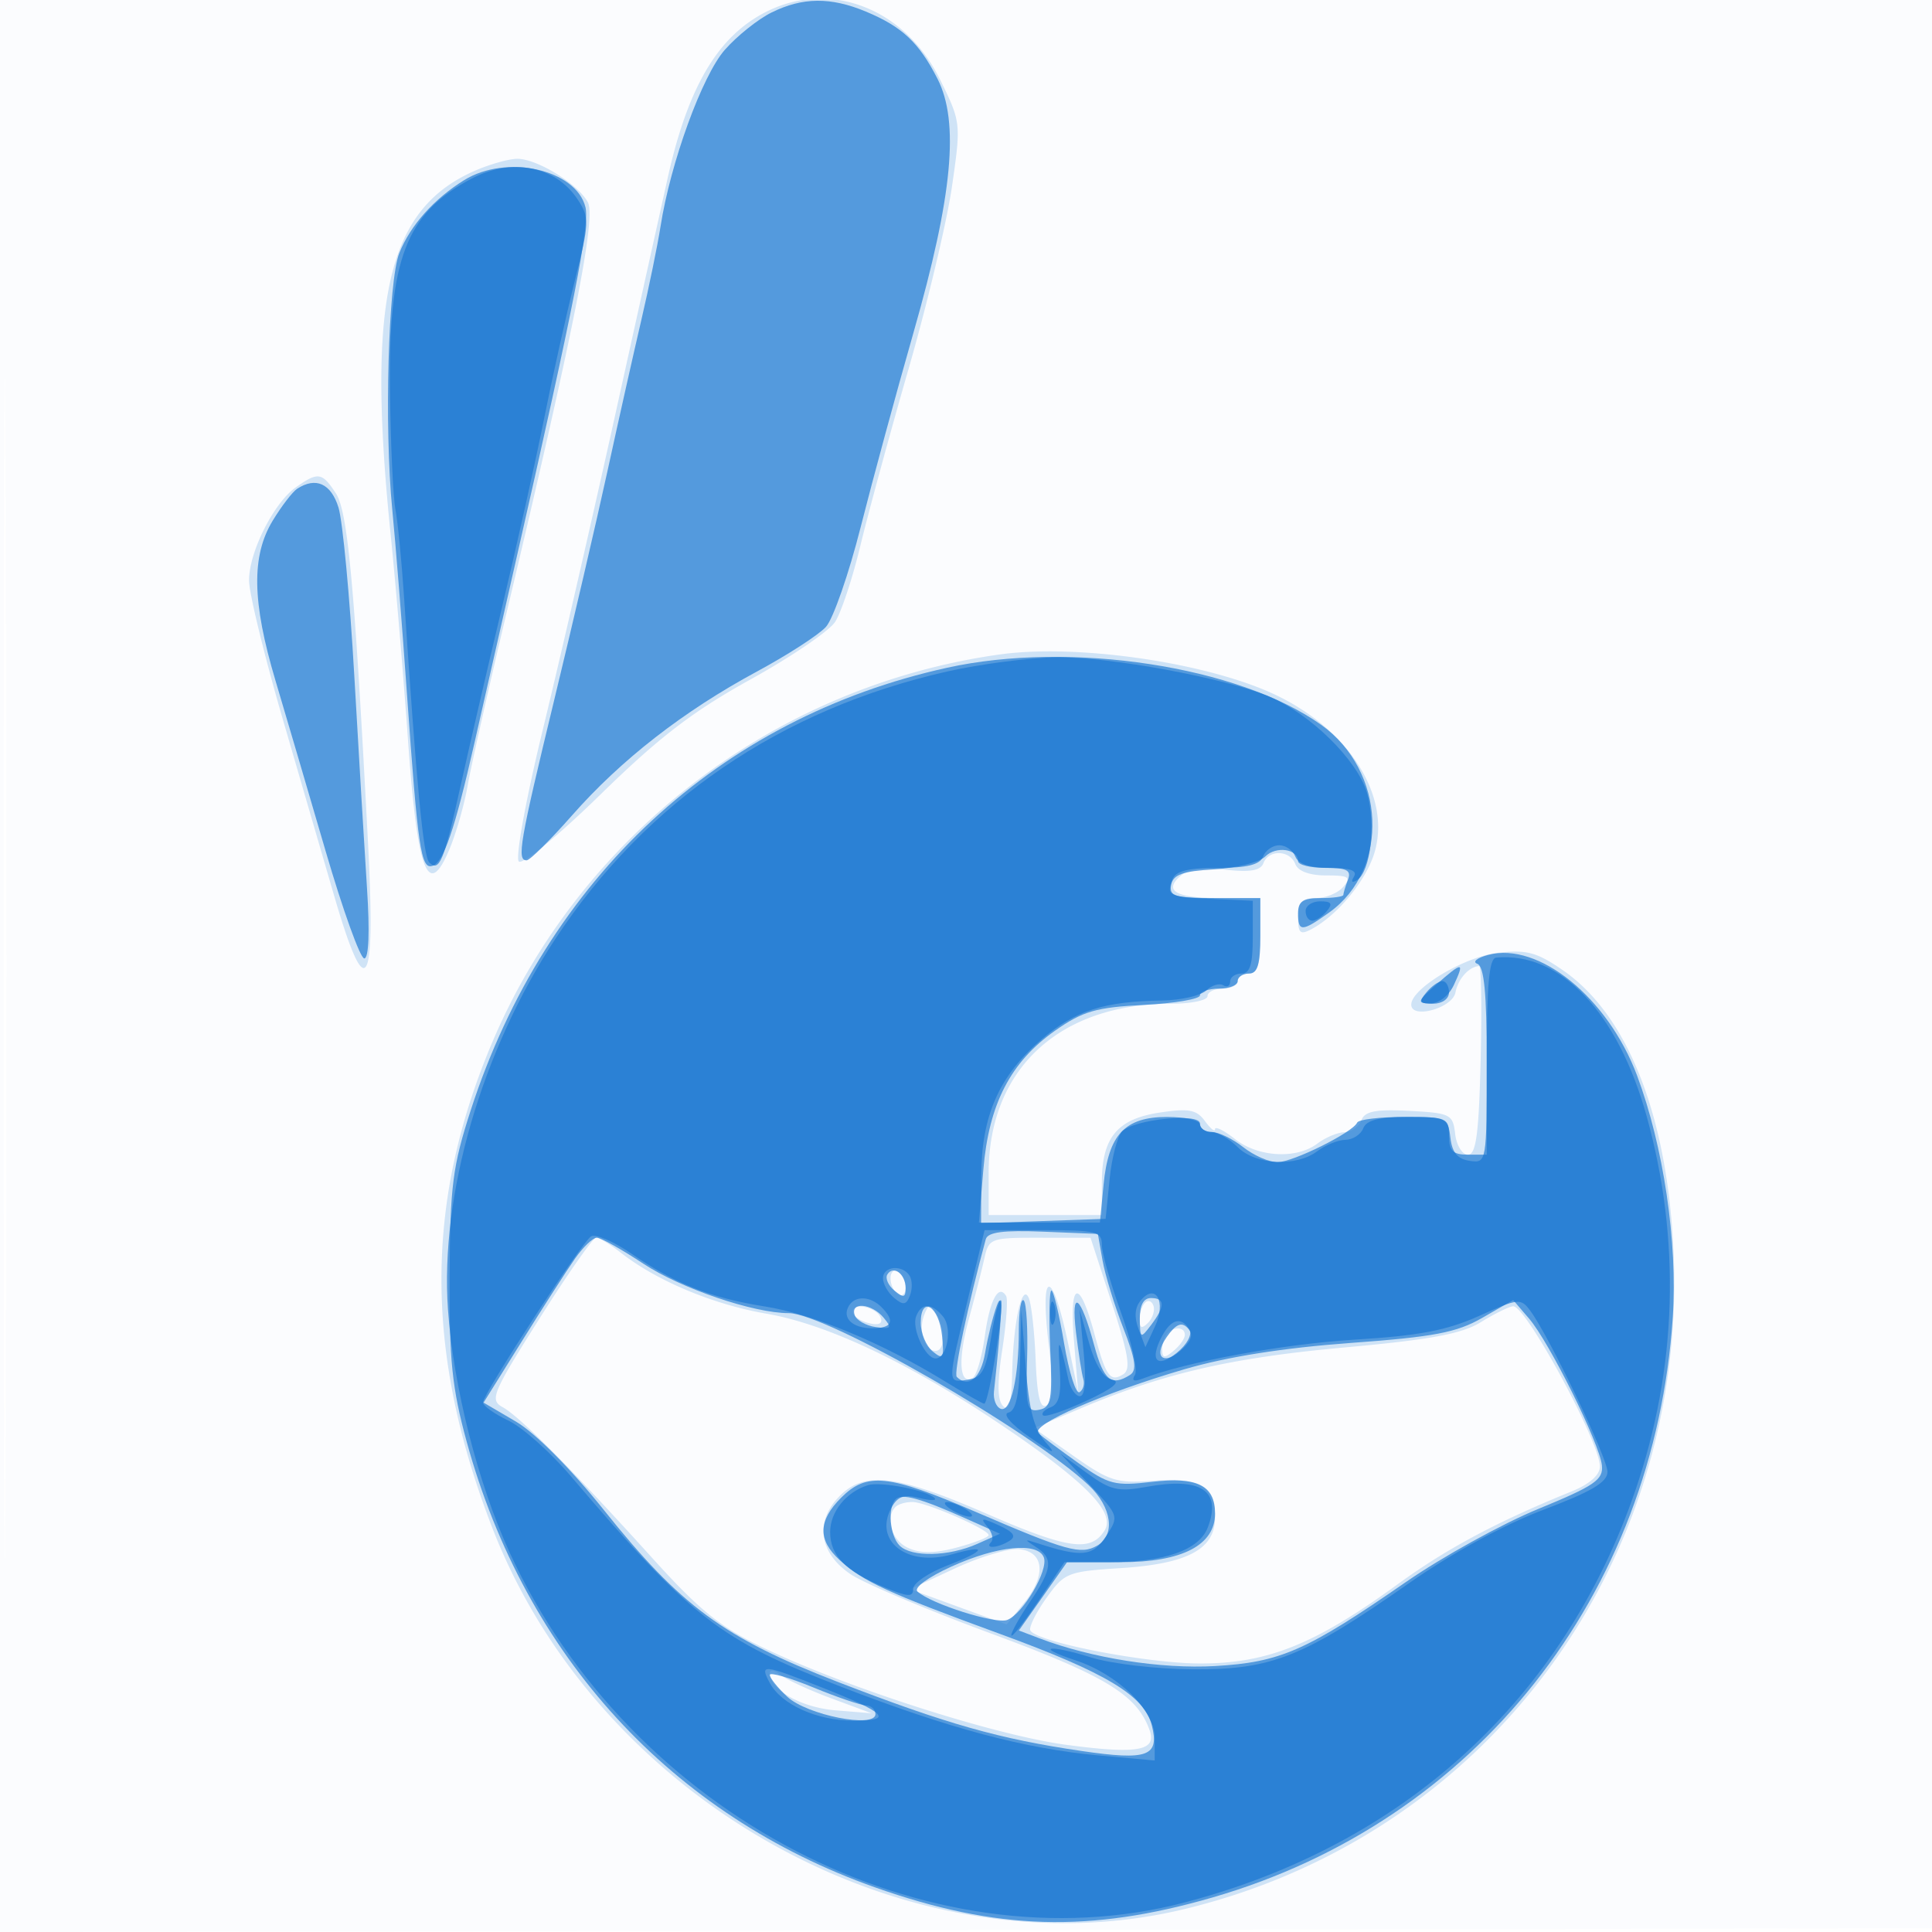 <svg xmlns="http://www.w3.org/2000/svg" width="256" height="256"><path fill-opacity=".016" d="M0 128.004v128.004l128.25-.254 128.25-.254.254-127.75L257.008 0H0v128.004m.485.496c0 70.4.119 99.053.265 63.672.146-35.38.146-92.98 0-128C.604 29.153.485 58.1.485 128.5" fill="#1976D2" fill-rule="evenodd"/><path fill-opacity=".195" d="M99.076 3.06c-4.932 3.572-8.25 9.978-10.58 20.419a30385.17 30385.17 0 00-7.035 31.758c-3.009 13.605-7.294 32.232-9.522 41.393-2.269 9.324-3.673 17.036-3.191 17.518.483.483 5.254-3.432 10.839-8.893 7.702-7.531 12.215-10.994 19.792-15.188 5.398-2.987 10.468-6.431 11.268-7.651.8-1.221 2.306-5.751 3.347-10.068 1.041-4.316 3.925-14.901 6.41-23.522 2.484-8.621 5.066-19.474 5.738-24.119 1.206-8.345 1.188-8.512-1.535-14.077C119.435.058 107.929-3.353 99.076 3.06M63 22.594C51.306 27.66 48.557 39.52 51.781 71c.647 6.325 1.672 18.475 2.277 27 1.25 17.613 2.656 21.321 5.504 14.507.888-2.127 1.972-5.924 2.408-8.437.437-2.514 2.829-13.12 5.318-23.57 8.813-37.011 11.704-51.646 10.607-53.696-1.307-2.441-6.795-5.807-9.395-5.761-1.1.019-3.575.717-5.5 1.551M39.209 64.566C36.279 66.619 33 73.139 33 76.914c0 1.647 2 9.878 4.445 18.29 2.445 8.413 5.531 19.019 6.857 23.569 4.226 14.501 5.484 12.547 4.468-6.941-1.781-34.175-2.687-44.056-4.256-46.451-1.839-2.807-2.349-2.886-5.305-.815M132.5 86.717c-29.982 4.171-55.923 24.129-67.496 51.928-8.736 20.984-8.68 40.702.18 63.676 14.055 36.445 55.462 59.342 91.634 50.671 39.957-9.579 66.729-45.417 64.944-86.934-.777-18.06-6.025-31.503-14.624-37.463-3.48-2.411-4.825-2.778-8.624-2.349-4.424.498-11.514 4.73-11.514 6.871 0 1.976 5.467.466 5.857-1.617.337-1.8 1.816-3.441 3.143-3.487.275-.009.362 5.609.193 12.485-.241 9.799-.605 12.502-1.684 12.502-.758 0-1.518-1.235-1.693-2.75-.299-2.604-.622-2.766-6.078-3.05-4.476-.233-5.895.046-6.357 1.25-.327.852-1.334 1.564-2.238 1.582-.904.017-2.517.692-3.584 1.5-2.77 2.095-7.85 1.813-10.924-.605-1.449-1.139-2.635-1.728-2.635-1.308 0 .42-.602-.06-1.337-1.066-1.111-1.518-2.126-1.711-5.985-1.132-5.641.846-7.678 3.314-7.678 9.302V161h-15v-5.532c0-13.799 9.33-22.468 24.182-22.468 2.65 0 4.818-.45 4.818-1s.9-1 2-1 2-.45 2-1 .675-1 1.5-1c1.133 0 1.5-1.222 1.5-5v-5h-5.441c-5.8 0-7.47-.999-5.04-3.016.932-.773 3.172-1.054 5.932-.742 3.194.36 4.581.116 4.96-.871.704-1.834 3.507-1.748 4.227.129.361.94 1.889 1.5 4.091 1.5 3.012 0 3.337.215 2.271 1.5-.685.825-2.315 1.5-3.622 1.5-1.879 0-2.378.532-2.378 2.535 0 2.122.29 2.38 1.782 1.581 3.458-1.85 7.233-6.434 8.339-10.125 2.292-7.651-3.625-16.726-13.859-21.259-9.2-4.075-25.795-6.402-35.762-5.015M71.484 174.71c-6.27 9.929-6.626 10.787-4.874 11.75 2.266 1.247 9.091 8.127 19.725 19.884 6.439 7.119 9.11 9.271 15 12.079 11.067 5.278 30.594 11.523 39.935 12.773 9.422 1.261 12.025.812 11.067-1.908-1.65-4.683-5.785-7.211-20.965-12.819-8.474-3.131-16.862-6.669-18.64-7.863-4.139-2.78-4.791-6.85-1.634-10.21 3.317-3.531 7.601-3.058 19.591 2.163 10.84 4.72 13.85 5.148 15.681 2.227 1.47-2.345-2.442-6.366-13.402-13.776-12.335-8.339-23.287-13.543-31.468-14.951-7.014-1.207-14.518-4.355-19.245-8.073-1.389-1.092-2.858-1.986-3.266-1.986-.408 0-3.786 4.82-7.505 10.71m58.948-7.96c-.334 1.512-1.27 5.165-2.081 8.117-1.461 5.317-1.214 8.784.548 7.695.503-.31 1.223-2.813 1.601-5.562.654-4.753 1.822-6.936 2.819-5.266.252.421.019 3.63-.517 7.13-.683 4.461-.65 6.688.112 7.45.781.781 1.119-.442 1.204-4.364.148-6.82 1.309-12.062 2.203-9.95.349.825.757 4.523.907 8.218.197 4.866.598 6.516 1.454 5.983.863-.537.949-2.612.318-7.702-1.305-10.525.409-10.713 2.568-.282l1.3 6.283-.566-6.89c-.649-7.916.699-8.357 2.708-.886 1.526 5.672 2.081 6.456 3.814 5.385 1.04-.643.731-2.579-1.508-9.452l-2.816-8.643-6.731-.007c-6.531-.007-6.749.074-7.337 2.743M118 169.382c0 .825.45 1.778 1 2.118.55.34 1-.057 1-.882s-.45-1.778-1-2.118c-.55-.34-1 .057-1 .882m33.729 3.222c-.401.401-.729 1.419-.729 2.263 0 1.125.296 1.237 1.113.421.611-.612.94-1.631.729-2.263-.211-.632-.712-.822-1.113-.421M113 173.81c0 .526.926 1.199 2.057 1.495 1.309.342 1.915.111 1.667-.634-.479-1.438-3.724-2.189-3.724-.861m9.447.468c-.787 2.051.073 4.722 1.522 4.722 1.279 0 1.321-2.994.069-4.972-.797-1.261-1.025-1.225-1.591.25m73.789.905c-2.519 1.557-6.623 2.322-18 3.354-15.088 1.369-23.97 3.414-34.99 8.057l-6.253 2.634 5.253 3.691c4.765 3.347 5.746 3.653 10.533 3.287 6.144-.469 8.221.767 8.221 4.893 0 4.169-3.635 6.114-12.49 6.682-7.087.455-7.469.61-9.894 4.018-1.387 1.949-2.322 3.868-2.078 4.263.96 1.552 15.365 4.346 22.462 4.357 8.941.012 15.212-2.504 26.252-10.533 6.478-4.712 13.165-8.278 22.998-12.264 2.385-.967 3.749-2.175 3.747-3.321-.006-3.217-9.828-21.34-11.497-21.212-.55.042-2.469.984-4.264 2.094m-41.569 1.484c-.367.366-.667 1.321-.667 2.122 0 1.181.283 1.221 1.5.211.825-.685 1.5-1.64 1.5-2.122 0-1.036-1.384-1.161-2.333-.211m-36 23c-1.454 1.453-.542 4.433 1.665 5.438 1.661.757 3.529.74 6.5-.06 2.292-.617 4.168-1.352 4.168-1.632 0-.767-8.265-4.366-10.083-4.391-.871-.012-1.884.278-2.25.645m7.877 8.15l-5.955 2.765 6.4 2.334 6.4 2.333 2.323-2.874c2.964-3.667 2.649-6.798-.712-7.099-1.375-.122-5.18 1.021-8.456 2.541M102 221.723c0 2.181 4.18 4.535 8.709 4.905l4.791.391-5.376-1.991c-2.956-1.096-5.994-2.505-6.75-3.132-.766-.636-1.374-.713-1.374-.173" fill="#1976D2" fill-rule="evenodd"/><path fill-opacity=".668" d="M102.239 1.653c-1.793.884-4.583 3.113-6.199 4.954C93.043 10.02 88.838 21.575 87.526 30c-.386 2.475-1.541 8.1-2.567 12.5-1.026 4.4-3.043 13.4-4.483 20-1.44 6.6-4.611 20.229-7.047 30.287C68.858 111.661 68.455 114 69.778 114c.427 0 3.138-2.682 6.023-5.959 6.485-7.368 14.761-13.809 24.476-19.049 4.083-2.203 8.208-4.87 9.165-5.928.957-1.058 3.03-7.017 4.607-13.244 1.576-6.226 4.732-17.845 7.013-25.82 5.158-18.033 6.082-27.839 3.162-33.56-2.456-4.811-4.674-6.895-9.478-8.902-4.674-1.952-8.382-1.918-12.507.115M61.5 23.871c-3.993 2.48-7.099 5.966-8.579 9.629-1.481 3.665-2.021 23.097-.945 34 .434 4.4 1.313 15.425 1.952 24.5 1.437 20.384 1.86 23.237 3.368 22.735 1.488-.496 2.965-4.811 5.559-16.235 1.124-4.95 3.63-15.975 5.57-24.5 7.619-33.488 9.732-44.238 9.151-46.553-1.258-5.012-10.466-7.06-16.076-3.576M39.376 64.765c-.618.404-2.079 2.31-3.246 4.235-2.836 4.677-2.733 10.75.36 21.137 1.37 4.6 4.362 14.775 6.65 22.613 2.288 7.838 4.596 14.25 5.129 14.25.599 0 .738-3.53.364-9.25-.332-5.088-1.093-17.8-1.689-28.25-.597-10.45-1.538-20.463-2.092-22.25-.985-3.18-3.008-4.098-5.476-2.485M125.5 88.479C95.293 95.126 72.365 116.394 62.412 147c-2.437 7.497-2.773 10.094-2.838 22-.061 11.193.324 14.953 2.255 22 7.794 28.449 27.151 49.568 54.171 59.105 16.065 5.671 28.4 6.032 44.694 1.311 34.847-10.099 58.532-39.984 60.957-76.916.651-9.918-1.229-22.624-4.735-31.995-3.856-10.306-13.048-17.754-19.719-15.977-1.483.395-2.134.926-1.447 1.179.908.334 1.25 3.855 1.25 12.876V153h-2.5c-2 0-2.5-.5-2.5-2.5 0-2.385-.272-2.5-5.917-2.5-3.254 0-6.066.337-6.25.75-.582 1.31-8.525 5.25-10.584 5.25-1.089 0-3.123-.9-4.522-2-1.398-1.1-3.259-2-4.135-2-.875 0-1.592-.45-1.592-1s-1.955-1-4.345-1c-5.598 0-7.789 2.337-8.428 8.99l-.481 5.01H129.71l.59-7.036c.728-8.683 3.61-14.259 9.513-18.403 3.666-2.574 5.429-3.085 11.75-3.404 4.09-.207 7.437-.776 7.437-1.266s1.125-.891 2.5-.891 2.5-.45 2.5-1 .675-1 1.5-1c1.133 0 1.5-1.222 1.5-5v-5h-6.073c-5.245 0-6.028-.239-5.741-1.75.258-1.359 1.531-1.818 5.701-2.057 2.953-.168 6-.937 6.77-1.707 1.424-1.424 4.343-1.007 4.343.621 0 .491 1.623.893 3.607.893 2.878 0 3.484.32 3 1.582-.334.87-.607 1.77-.607 2 0 .23-1.35.418-3 .418-2.333 0-3 .444-3 2 0 2.509.489 2.5 4.111-.079 8.086-5.758 7.54-18.761-1.044-24.874-10.919-7.774-33.181-11.173-49.567-7.568m64.806 41.989c-2.508 2.207-2.594 2.471-.806 2.493 1.17.014 2.479-1.01 3.156-2.469 1.44-3.105 1.156-3.108-2.35-.024m-59.686 33.738c-2.384 8.779-4.283 17.797-3.842 18.239 1.553 1.553 3.198.155 3.759-3.195.345-2.062 1.041-4.875 1.548-6.25.837-2.273.721 1.218-.38 11.392-.113 1.041.298 2.071.912 2.289 1.328.472 2.383-4.164 2.383-10.473 0-2.498.293-4.248.652-3.889.359.358.559 3.846.445 7.75-.186 6.37-.022 7.062 1.598 6.736 1.59-.32 1.764-1.285 1.464-8.084-.188-4.247-.116-7.721.159-7.721.276 0 1.033 3.151 1.682 7.003.65 3.851 1.571 6.762 2.047 6.468.476-.294.699-1.083.494-1.753-.204-.67-.639-3.45-.966-6.178-.71-5.923.606-4.988 2.408 1.71 1.251 4.654 2.278 5.506 4.748 3.937.943-.598.732-2.059-.897-6.234-1.171-2.999-2.406-7.028-2.745-8.953l-.617-3.5-7.25-.294c-5.285-.214-7.346.057-7.602 1m-54.414 2.544c-1.062 1.512-4.225 6.43-7.03 10.928l-5.099 8.177 4.298 2.519c2.544 1.491 7.281 6.255 11.607 11.672 10.204 12.778 15.912 16.977 31.018 22.815 14.47 5.593 21.43 7.563 32.364 9.161 8.725 1.275 10.285.702 9.255-3.404-.986-3.93-6.02-6.961-20.119-12.117-14.917-5.456-18.123-6.933-21.25-9.792-2.911-2.662-2.849-5.201.205-8.254 3.413-3.413 6.236-3.112 17.904 1.909 11.991 5.161 13.826 5.672 15.999 4.456 2.487-1.392 1.97-5.138-1.108-8.028-7.756-7.281-34.798-22.792-39.737-22.792-4.657 0-14.319-3.283-19.248-6.54-2.879-1.903-5.661-3.46-6.182-3.46-.521 0-1.815 1.238-2.877 2.75m41.374 2.12c-.307.497.112 1.459.931 2.139 1.211 1.005 1.489.944 1.489-.328 0-1.866-1.631-3.087-2.42-1.811m33.452 5.88c.03 2.634.094 2.668 1.5.809 1.871-2.474 1.861-3.559-.032-3.559-.977 0-1.489.958-1.468 2.75m45.375-.127c-3.396 1.953-6.381 2.521-17.5 3.332-8.838.644-16.32 1.829-21.954 3.477-10.801 3.158-20.521 7.424-19.35 8.493.493.45 2.872 2.223 5.286 3.939 4.012 2.852 4.85 3.067 9.734 2.493 6.023-.708 8.377.47 8.377 4.193 0 4.192-4.355 6.45-12.442 6.45h-7.173l-3.19 4.526-3.19 4.525 2.747 1.046c6.897 2.625 16.106 4.077 23.248 3.666 8.666-.499 12.133-2.026 25.3-11.141 4.84-3.35 12.715-7.7 17.5-9.666 7.515-3.087 8.667-3.877 8.456-5.8-.322-2.931-6.963-16.307-9.647-19.433l-2.109-2.454-4.093 2.354m-83.162-.373c.226.688 1.48 1.406 2.785 1.596 2.073.302 2.206.144 1.05-1.25-1.566-1.887-4.428-2.145-3.835-.346m8.755 1.044c0 1.354.71 3.05 1.577 3.77 1.391 1.154 1.539.911 1.25-2.05-.385-3.954-2.827-5.439-2.827-1.72m32.6 1.867c-1.954 2.789-.251 3.919 2.205 1.462 1.163-1.162 1.306-1.912.518-2.7-.789-.789-1.544-.445-2.723 1.238m-35.922 21.495c-1.096 1.096-.777 4.845.522 6.144 1.567 1.567 6.523 1.457 10.3-.229l3-1.339-4.5-2.009c-6.046-2.699-8.512-3.378-9.322-2.567m7.394 8.924c-3.13 1.421-5.035 2.822-4.5 3.31 1.786 1.63 10.367 4.348 11.885 3.765 2.101-.806 5.499-6.605 4.855-8.286-.799-2.08-6.16-1.55-12.24 1.211M102 221.937c0 .393 1.038 1.689 2.307 2.881 2.589 2.433 11.693 4.237 11.693 2.318 0-.625-.562-1.147-1.25-1.16-.687-.013-3.838-1.088-7-2.388-3.162-1.301-5.75-2.043-5.75-1.651" fill="#1976D2" fill-rule="evenodd"/><path fill-opacity=".672" d="M62.5 23.662C53.762 28.268 51.457 34.304 51.676 52c.086 6.875.41 13.85.721 15.5.311 1.65.821 6.825 1.133 11.5 1.692 25.378 2.559 34.489 3.357 35.287 1.319 1.319 1.96-.241 4.106-9.986 1.067-4.84 3.551-15.551 5.522-23.801 1.97-8.25 4.48-19.5 5.577-25 1.096-5.5 2.925-13.714 4.064-18.253 1.947-7.762 1.971-8.404.405-10.794-2.917-4.452-8.725-5.605-14.061-2.791m62.983 65.319c-22.018 4.979-39.863 17.162-51.902 35.433-9.749 14.795-15.287 33.909-14.224 49.086.715 10.218 3.963 23.03 8.155 32.175 15.945 34.786 55.444 55.29 89.421 46.418 29.072-7.591 50.285-26.966 59.75-54.574 5.559-16.215 6.072-33.208 1.499-49.642-3.831-13.768-11.434-21.775-19.932-20.992-.933.086-1.25 3.557-1.25 13.685 0 13.5-.012 13.567-2.25 13.25-1.611-.229-2.34-1.101-2.566-3.07-.301-2.616-.576-2.75-5.643-2.75-3.813 0-5.491.426-5.903 1.5-.316.825-1.377 1.514-2.357 1.532-.979.017-2.655.692-3.722 1.5-2.798 2.116-8.182 1.845-10.559-.532-1.1-1.1-2.675-2-3.5-2-.825 0-1.5-.509-1.5-1.13 0-1.445-8.704-.566-10.312 1.042-.625.625-1.374 3.489-1.663 6.363l-.525 5.225-8.25.29-8.25.291.022-6.291c.028-7.96 2.375-13.262 8.005-18.081 4.441-3.802 8.23-5.021 15.973-5.14 2.475-.038 5.099-.636 5.831-1.328.731-.693 1.744-1.004 2.25-.691.505.312.919.091.919-.491s.675-1.059 1.5-1.059c1.126 0 1.5-1.202 1.5-4.821v-4.822l-5.226-.238c-5.912-.27-6.252-.431-5.429-2.576.433-1.128 2.05-1.543 6.017-1.543 3.899 0 5.586-.422 6-1.5.316-.825 1.278-1.5 2.138-1.5.86 0 1.822.675 2.138 1.5.378.983 1.938 1.5 4.528 1.5 2.733 0 3.732.356 3.239 1.155-.434.701-.276.883.402.464 1.814-1.121 2.539-7.521 1.315-11.606-1.302-4.345-7.517-10.441-12.982-12.734-5.843-2.451-21.092-5.259-28.14-5.182-3.575.04-10.107.887-14.517 1.884M173 120.714c0 .707.395 1.286.878 1.286.482 0 1.357-.579 1.944-1.286.807-.972.594-1.285-.877-1.285-1.07 0-1.945.578-1.945 1.285m16 10.786c-1.04 1.253-.896 1.5.878 1.5 1.22 0 2.122-.638 2.122-1.5 0-.825-.395-1.5-.878-1.5-.482 0-1.437.675-2.122 1.5M78.315 163.828C77.055 164.633 64 184.707 64 185.839c0 .435 1.515 1.513 3.367 2.396 1.853.884 5.565 4.187 8.25 7.341 16.124 18.939 19.615 21.658 35.878 27.943 14.271 5.516 24.341 8.202 34.05 9.081l7.455.676v-3.034c0-3.632-4.865-8.382-10.481-10.236-5.494-1.813-3.677-2.166 2.028-.394 2.774.861 8.759 1.558 13.603 1.582 10.391.053 14.553-1.613 28.605-11.452 5.668-3.969 12.547-7.723 17.75-9.686 6.381-2.409 8.495-3.66 8.495-5.03 0-1.829-7.725-17.955-10.215-21.325-1.268-1.716-1.582-1.685-6.807.67-4.252 1.915-7.94 2.618-16.478 3.139-9.492.58-22.261 2.926-28.085 5.161-1.179.452-1.512.294-1.028-.488.393-.637-.433-4.34-1.836-8.23-1.403-3.89-2.551-7.945-2.551-9.013 0-1.754-.746-1.94-7.769-1.94h-7.769l-2.238 9.25c-2.731 11.285-2.732 10.961.02 10.57 1.874-.267 2.383-1.199 3.089-5.648.464-2.93 1.052-5.121 1.305-4.867.516.516-1.626 13.695-2.226 13.695-.21 0-2.537-1.326-5.171-2.947-8.232-5.065-17.501-8.927-23.827-9.927-7.249-1.146-11.876-2.972-17.72-6.992-2.38-1.638-4.801-2.676-5.379-2.306m38.685 5.55c0 .757.67 1.933 1.488 2.612 1.203.998 1.603.935 2.089-.329.33-.861.309-2.037-.047-2.613-.943-1.525-3.53-1.284-3.53.33m34.142 2.951c-.782.942-.873 2.206-.272 3.792l.901 2.379 1.287-2.777c1.506-3.248.072-5.789-1.916-3.394M112.5 173c-.994 1.608.425 3 3.059 3 2.675 0 3.094-.947 1.241-2.8-1.46-1.46-3.463-1.554-4.3-.2m26.658 1c0 1.375.227 1.938.504 1.25.278-.687.278-1.812 0-2.5-.277-.687-.504-.125-.504 1.25m-17.766.422c-.619 1.612 1.213 5.578 2.576 5.578 1.539 0 2.258-4.022.992-5.548-1.527-1.84-2.869-1.852-3.568-.03m13.774 5.755c-.118 4.752-.564 6.77-1.547 7-.811.19.325 1.517 2.75 3.216 3.309 2.317 3.733 2.446 2.131.649-1.477-1.657-2.153-4.242-2.584-9.893l-.585-7.649-.165 6.677m8.43-.927c.353 3.706.174 5.75-.505 5.75-.579 0-1.269-1.012-1.533-2.25-1.185-5.554-1.462-5.929-1.151-1.557.249 3.49-.053 4.841-1.179 5.273-.833.32-1.29.805-1.016 1.079.273.274 2.857-.595 5.74-1.932 3.482-1.613 4.639-2.545 3.442-2.776-1.159-.223-2.254-1.947-3.073-4.842l-1.273-4.495.548 5.75m10.374-2.195c-1.707 3.19-.677 4.338 1.969 2.196 1.356-1.099 2.07-2.427 1.661-3.089-1.073-1.736-2.397-1.41-3.63.893m-9.57 19.696c3.877 4.116 3.89 4.157 2.158 6.802-1.768 2.697-3.168 2.843-9.058.942-1.799-.581-1.824-.533-.25.479 2.351 1.512 2.209 2.887-.75 7.241-1.375 2.023-2.5 4.034-2.5 4.469 0 .434 1.587-1.567 3.527-4.447l3.526-5.237h5.824c7.455 0 12.02-1.6 13.166-4.614 1.856-4.882-.894-6.693-8.147-5.367-3.734.683-4.746.449-7.842-1.813l-3.554-2.597 3.9 4.142m-29.4.044c-2.873.893-5 3.533-5 6.205 0 3.137 2.029 5.193 7.25 7.349 3.081 1.273 3.75 1.305 3.75.183 0-.752 2.035-2.144 4.522-3.094 5.127-1.958 5.498-2.878.594-1.471-5.872 1.684-10.373-1.75-8.03-6.127.837-1.565 1.674-1.866 3.744-1.347 1.466.368 2.365.369 1.997.001-1.041-1.041-7.157-2.219-8.827-1.699M126 200c.825.533 1.95.969 2.5.969s.325-.436-.5-.969c-.825-.533-1.95-.969-2.5-.969s-.325.436.5.969m4.823 2.287c.638.768.864 1.693.502 2.055-.929.929.918.791 2.453-.184.921-.584.523-1.155-1.418-2.04-2.287-1.042-2.52-1.016-1.537.169m-28.829 20.703c1.545 2.886 6.275 5.01 11.156 5.01 5.303 0 4.328-1.014-4.228-4.398-7.9-3.125-8.291-3.159-6.928-.612" fill="#1976D2" fill-rule="evenodd"/></svg>